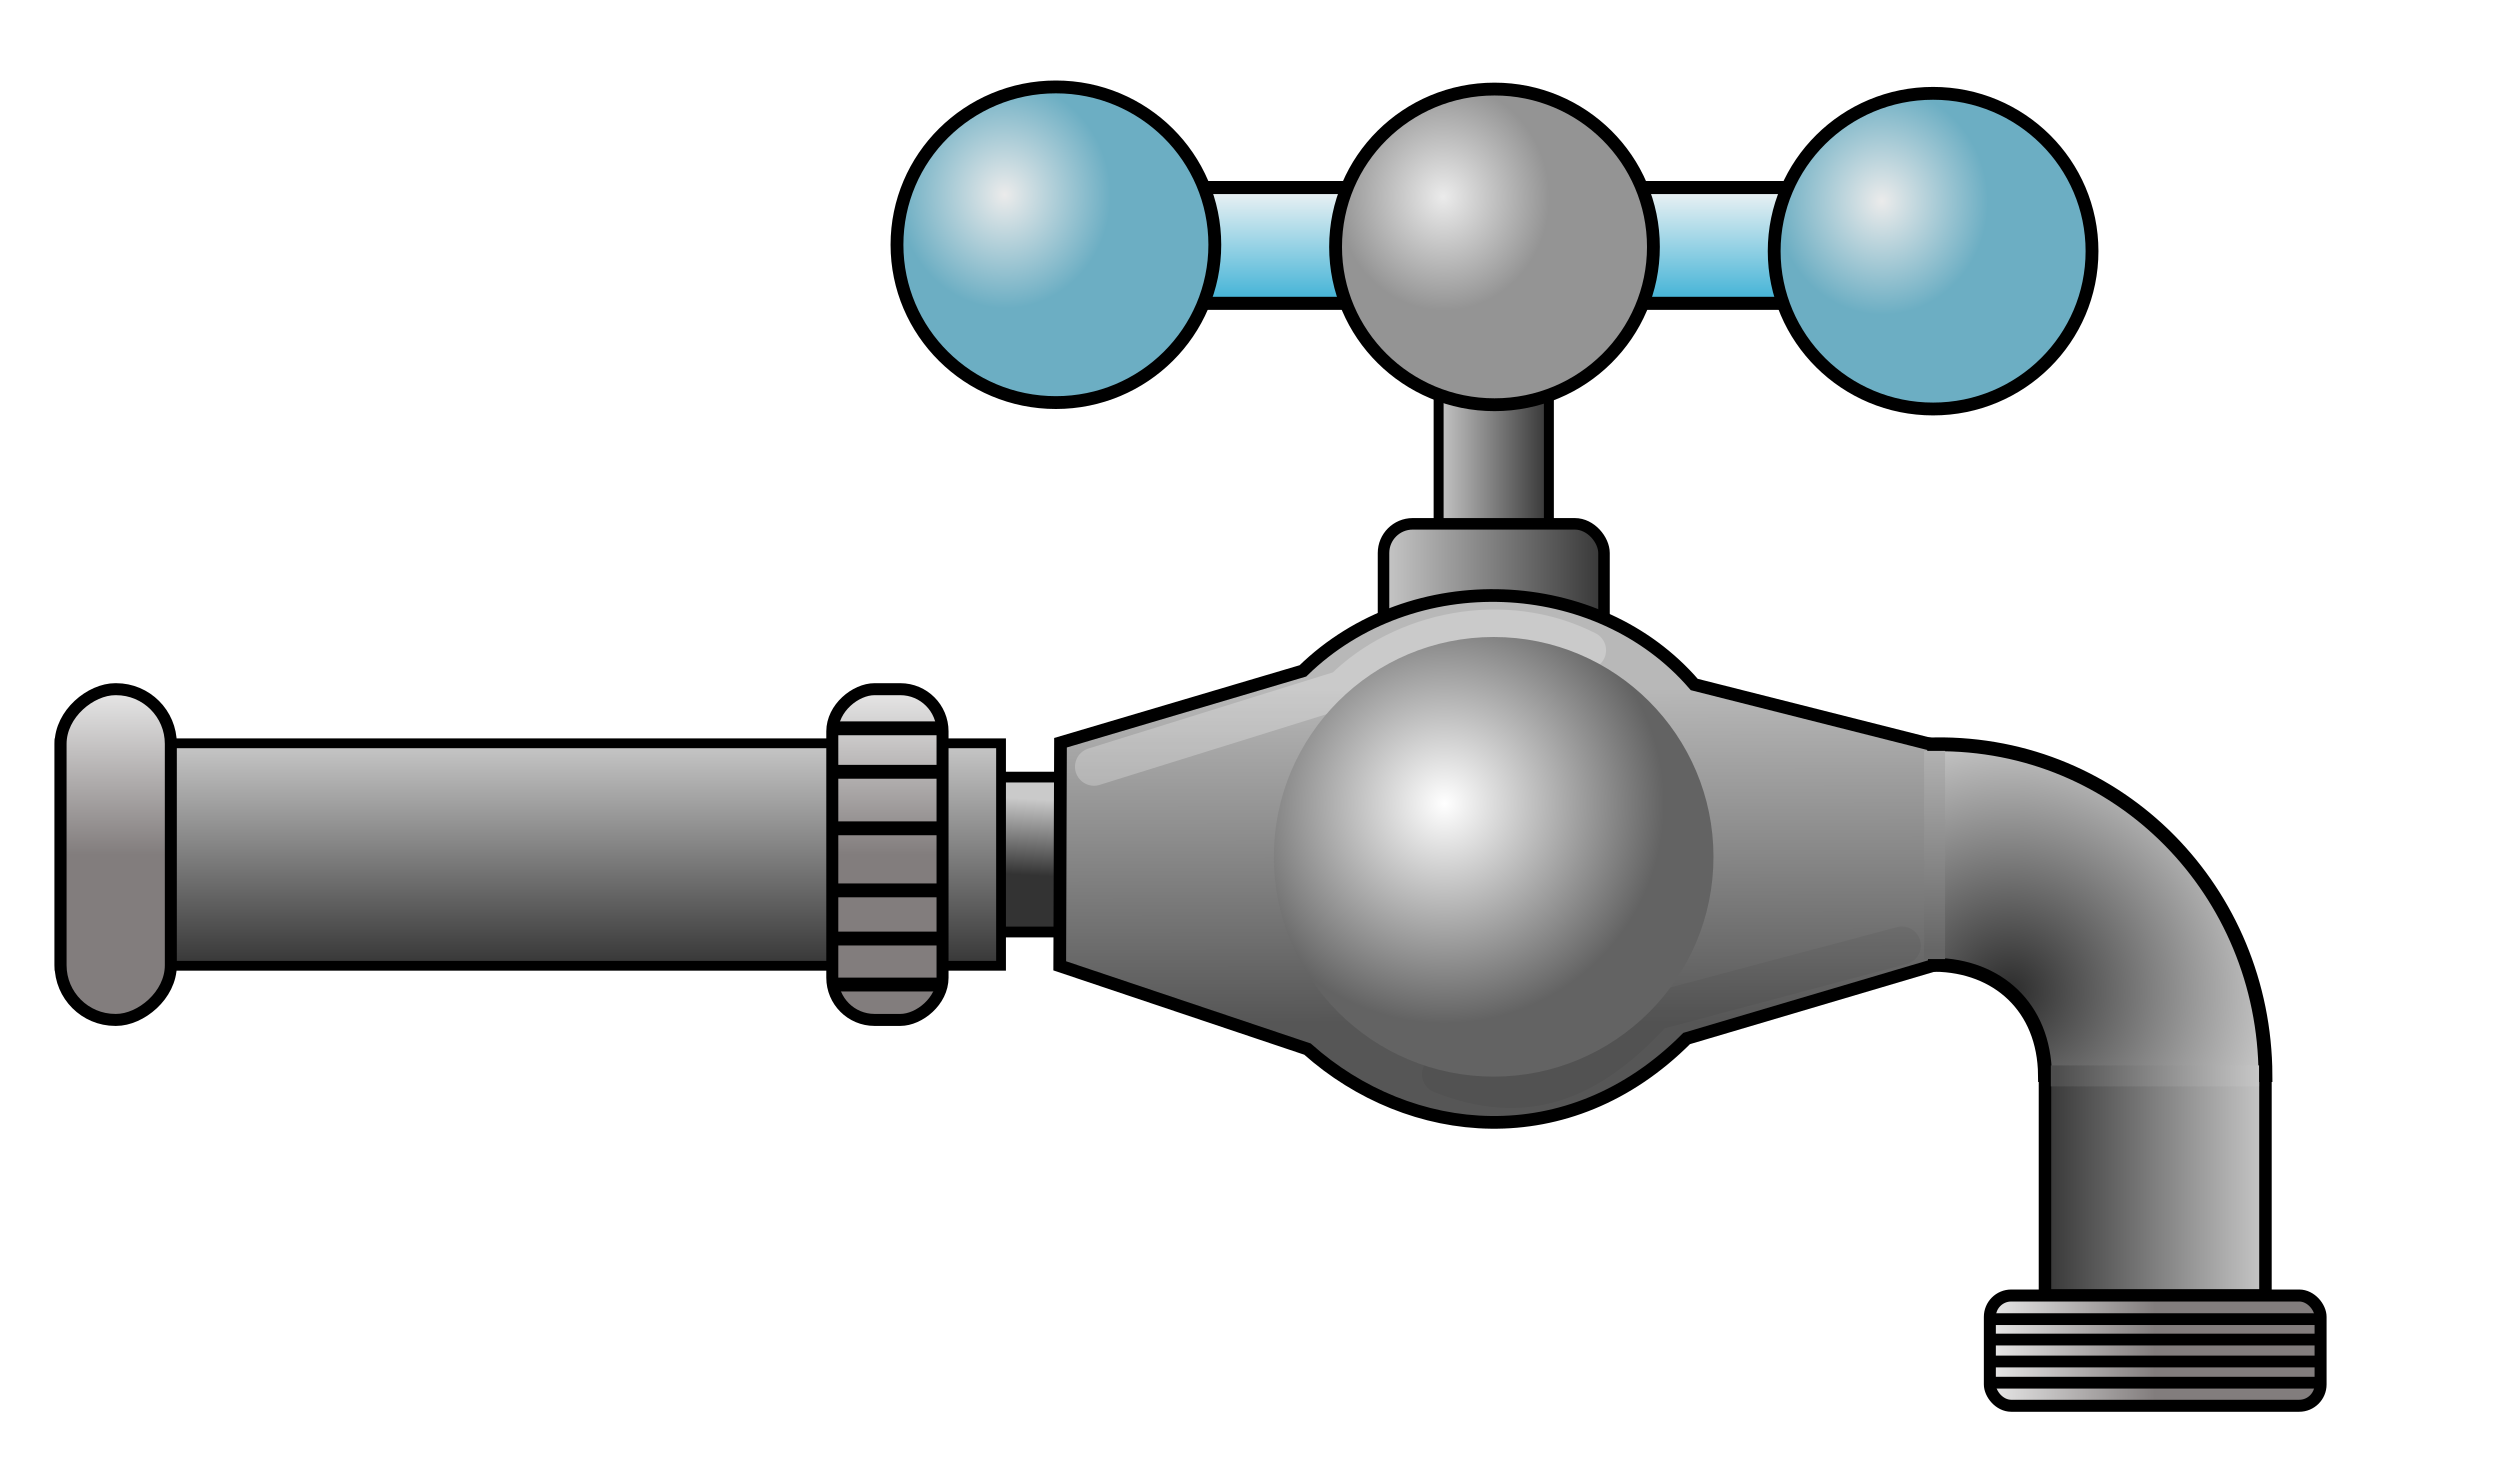 <?xml version="1.0" encoding="UTF-8" standalone="no"?>
<svg
   xmlns:dc="http://purl.org/dc/elements/1.1/"
   xmlns:cc="http://creativecommons.org/ns#"
   xmlns:rdf="http://www.w3.org/1999/02/22-rdf-syntax-ns#"
   xmlns:svg="http://www.w3.org/2000/svg"
   xmlns="http://www.w3.org/2000/svg"
   xmlns:xlink="http://www.w3.org/1999/xlink"
   xmlns:sodipodi="http://sodipodi.sourceforge.net/DTD/sodipodi-0.dtd"
   xmlns:inkscape="http://www.inkscape.org/namespaces/inkscape"
   width="120mm"
   height="71mm"
   viewBox="0 0 120 71"
   version="1.1"
   id="svg4185"
   inkscape:version="1.0 (4035a4fb49, 2020-05-01)"
   sodipodi:docname="gadgets.4.svg">
  <defs
     id="defs4179">
    <linearGradient
       inkscape:collect="always"
       xlink:href="#linearGradient1868"
       id="linearGradient7964"
       gradientUnits="userSpaceOnUse"
       gradientTransform="matrix(0.468,0,0,0.07,16.236,-53.381)"
       x1="47.254"
       y1="55.45"
       x2="55.088"
       y2="55.513" />
    <linearGradient
       inkscape:collect="always"
       id="linearGradient1868">
      <stop
         style="stop-color:#cacaca;stop-opacity:1"
         offset="0"
         id="stop1864" />
      <stop
         style="stop-color:#333333;stop-opacity:1"
         offset="1"
         id="stop1866" />
    </linearGradient>
    <linearGradient
       inkscape:collect="always"
       xlink:href="#linearGradient1129"
       id="linearGradient1980"
       gradientUnits="userSpaceOnUse"
       gradientTransform="matrix(0.35,0,0,0.696,-6.748,-109.432)"
       x1="44.647"
       y1="54.24"
       x2="61.187"
       y2="54.24" />
    <linearGradient
       id="linearGradient1129"
       inkscape:collect="always">
      <stop
         id="stop1125"
         offset="0"
         style="stop-color:#f5f5f5;stop-opacity:1" />
      <stop
         id="stop1127"
         offset="1"
         style="stop-color:#3ab0d5;stop-opacity:1" />
    </linearGradient>
    <linearGradient
       inkscape:collect="always"
       xlink:href="#linearGradient1868"
       id="linearGradient1976"
       gradientUnits="userSpaceOnUse"
       gradientTransform="matrix(0.333,0,0,0.261,54.061,8.348)"
       x1="44.647"
       y1="54.24"
       x2="61.187"
       y2="54.24" />
    <linearGradient
       inkscape:collect="always"
       xlink:href="#linearGradient1868"
       id="linearGradient1942"
       gradientUnits="userSpaceOnUse"
       gradientTransform="matrix(0.673,0,0,0.743,5.421,-65.732)"
       x1="44.647"
       y1="54.24"
       x2="61.187"
       y2="54.24" />
    <linearGradient
       inkscape:collect="always"
       xlink:href="#linearGradient1878"
       id="linearGradient1950"
       gradientUnits="userSpaceOnUse"
       gradientTransform="matrix(0.75,0,0,1,1.331,-63.763)"
       x1="42.001"
       y1="21.167"
       x2="52.917"
       y2="21.167" />
    <linearGradient
       inkscape:collect="always"
       id="linearGradient1878">
      <stop
         style="stop-color:#ebebeb;stop-opacity:1"
         offset="0"
         id="stop1874" />
      <stop
         style="stop-color:#827d7d;stop-opacity:1"
         offset="1"
         id="stop1876" />
    </linearGradient>
    <radialGradient
       inkscape:collect="always"
       xlink:href="#linearGradient1964"
       id="radialGradient1958"
       gradientUnits="userSpaceOnUse"
       gradientTransform="matrix(0.905,-0.033,0.036,0.969,23.207,-4.276)"
       cx="50.271"
       cy="15.875"
       fx="50.271"
       fy="15.875"
       r="5.624" />
    <linearGradient
       inkscape:collect="always"
       id="linearGradient1964">
      <stop
         style="stop-color:#ebebeb;stop-opacity:1;"
         offset="0"
         id="stop1960" />
      <stop
         style="stop-color:#949494;stop-opacity:1"
         offset="1"
         id="stop1962" />
    </linearGradient>
    <radialGradient
       inkscape:collect="always"
       xlink:href="#linearGradient1986"
       id="radialGradient1968"
       gradientUnits="userSpaceOnUse"
       gradientTransform="matrix(0.905,-0.033,0.036,0.969,2.154,-4.378)"
       cx="50.271"
       cy="15.875"
       fx="50.271"
       fy="15.875"
       r="5.624" />
    <linearGradient
       id="linearGradient1986"
       inkscape:collect="always">
      <stop
         id="stop1982"
         offset="0"
         style="stop-color:#ebebeb;stop-opacity:1;" />
      <stop
         id="stop1984"
         offset="1"
         style="stop-color:#6caec3;stop-opacity:1" />
    </linearGradient>
    <radialGradient
       inkscape:collect="always"
       xlink:href="#linearGradient1986"
       id="radialGradient1990"
       gradientUnits="userSpaceOnUse"
       gradientTransform="matrix(0.905,-0.033,0.036,0.969,44.26,-4.07)"
       cx="50.271"
       cy="15.875"
       fx="50.271"
       fy="15.875"
       r="5.624" />
    <linearGradient
       inkscape:collect="always"
       xlink:href="#linearGradient1868"
       id="linearGradient1998"
       gradientUnits="userSpaceOnUse"
       gradientTransform="matrix(0.667,0,0,0.174,-138.728,-66.327)"
       x1="44.647"
       y1="54.24"
       x2="61.187"
       y2="54.24" />
    <linearGradient
       inkscape:collect="always"
       xlink:href="#linearGradient1878"
       id="linearGradient2022"
       gradientUnits="userSpaceOnUse"
       gradientTransform="matrix(0.75,0,0,1,63.763,43.665)"
       x1="42.001"
       y1="21.167"
       x2="52.917"
       y2="21.167" />
    <radialGradient
       inkscape:collect="always"
       xlink:href="#linearGradient2014"
       id="radialGradient2036"
       cx="155.281"
       cy="175.266"
       fx="155.281"
       fy="175.266"
       r="8.07"
       gradientTransform="matrix(1.621,-0.01,0.01,1.585,-157.002,-228.647)"
       gradientUnits="userSpaceOnUse" />
    <linearGradient
       inkscape:collect="always"
       id="linearGradient2014">
      <stop
         style="stop-color:#2c2c2c;stop-opacity:1"
         offset="0"
         id="stop2010" />
      <stop
         style="stop-color:#cccccc;stop-opacity:1"
         offset="1"
         id="stop2012" />
    </linearGradient>
    <linearGradient
       inkscape:collect="always"
       xlink:href="#linearGradient1878"
       id="linearGradient2052"
       gradientUnits="userSpaceOnUse"
       gradientTransform="matrix(0.75,0,0,1,1.331,-26.721)"
       x1="42.001"
       y1="21.167"
       x2="52.917"
       y2="21.167" />
    <linearGradient
       inkscape:collect="always"
       xlink:href="#linearGradient1868"
       id="linearGradient2056"
       gradientUnits="userSpaceOnUse"
       gradientTransform="matrix(0.667,0,0,0.174,36.422,21.002)"
       x1="44.647"
       y1="54.24"
       x2="61.187"
       y2="54.24" />
    <linearGradient
       gradientTransform="translate(-60.591,-125.669)"
       inkscape:collect="always"
       xlink:href="#linearGradient7958"
       id="linearGradient7960"
       x1="132.269"
       y1="158.728"
       x2="132.283"
       y2="174.748"
       gradientUnits="userSpaceOnUse" />
    <linearGradient
       inkscape:collect="always"
       id="linearGradient7958">
      <stop
         style="stop-color:#b8b8b8;stop-opacity:1"
         offset="0"
         id="stop7954" />
      <stop
         style="stop-color:#565656;stop-opacity:1"
         offset="1"
         id="stop7956" />
    </linearGradient>
    <filter
       inkscape:collect="always"
       style="color-interpolation-filters:sRGB"
       id="filter7922"
       x="-0.046"
       width="1.092"
       y="-0.284"
       height="1.569">
      <feGaussianBlur
         inkscape:collect="always"
         stdDeviation="0.649"
         id="feGaussianBlur7924" />
    </filter>
    <radialGradient
       gradientTransform="matrix(0.884,0,0,0.884,-45.229,-106.38)"
       inkscape:collect="always"
       xlink:href="#linearGradient7950"
       id="radialGradient7952"
       cx="129.596"
       cy="163.971"
       fx="129.596"
       fy="163.971"
       r="11.931"
       gradientUnits="userSpaceOnUse" />
    <linearGradient
       inkscape:collect="always"
       id="linearGradient7950">
      <stop
         style="stop-color:#ffffff;stop-opacity:1"
         offset="0"
         id="stop7946" />
      <stop
         style="stop-color:#636363;stop-opacity:1"
         offset="1"
         id="stop7948" />
    </linearGradient>
    <filter
       height="1.158"
       y="-0.079"
       width="1.158"
       x="-0.079"
       id="filter4447"
       style="color-interpolation-filters:sRGB"
       inkscape:collect="always">
      <feGaussianBlur
         id="feGaussianBlur4449"
         stdDeviation="0.694"
         inkscape:collect="always" />
    </filter>
    <linearGradient
       inkscape:collect="always"
       xlink:href="#linearGradient7318"
       id="linearGradient7302"
       gradientUnits="userSpaceOnUse"
       gradientTransform="matrix(0.629,0,0,0.017,-136.747,-52.541)"
       x1="44.647"
       y1="54.24"
       x2="60.494"
       y2="54.24" />
    <linearGradient
       id="linearGradient7318"
       inkscape:collect="always">
      <stop
         id="stop7314"
         offset="0"
         style="stop-color:#cacaca;stop-opacity:1" />
      <stop
         id="stop7316"
         offset="1"
         style="stop-color:#4d4d4d;stop-opacity:1" />
    </linearGradient>
    <linearGradient
       inkscape:collect="always"
       xlink:href="#linearGradient7312"
       id="linearGradient7306"
       gradientUnits="userSpaceOnUse"
       gradientTransform="matrix(0.629,0,0,0.017,7.73,-93.757)"
       x1="44.647"
       y1="54.24"
       x2="60.198"
       y2="54.24" />
    <linearGradient
       id="linearGradient7312"
       inkscape:collect="always">
      <stop
         id="stop7308"
         offset="0"
         style="stop-color:#b3b3b3;stop-opacity:1" />
      <stop
         id="stop7310"
         offset="1"
         style="stop-color:#666666;stop-opacity:1" />
    </linearGradient>
  </defs>
  <sodipodi:namedview
     id="base"
     pagecolor="#ffffff"
     bordercolor="#666666"
     borderopacity="1.0"
     inkscape:pageopacity="0.0"
     inkscape:pageshadow="2"
     inkscape:zoom="2.3935972"
     inkscape:cx="283.46457"
     inkscape:cy="151.1811"
     inkscape:document-units="mm"
     inkscape:current-layer="layer1"
     inkscape:document-rotation="0"
     showgrid="false"
     inkscape:window-width="1977"
     inkscape:window-height="1249"
     inkscape:window-x="679"
     inkscape:window-y="613"
     inkscape:window-maximized="0" />
  <g
     inkscape:label="Calque 1"
     inkscape:groupmode="layer"
     id="layer1">
    <rect
       transform="rotate(90)"
       y="-51.716"
       x="37.301"
       height="4.254"
       width="7.435"
       id="rect7962"
       style="opacity:1;fill:url(#linearGradient7964);fill-opacity:1;stroke:#000000;stroke-width:0.517;stroke-linecap:round;stroke-miterlimit:4;stroke-dasharray:none;stroke-opacity:1" />
    <rect
       y="-92.867"
       x="9.002"
       height="42.333"
       width="5.559"
       id="rect1978"
       style="opacity:1;fill:url(#linearGradient1980);fill-opacity:1;stroke:#000000;stroke-width:0.628;stroke-linecap:round;stroke-miterlimit:4;stroke-dasharray:none;stroke-opacity:1"
       transform="rotate(90)" />
    <rect
       style="opacity:1;fill:url(#linearGradient1976);fill-opacity:1;stroke:#000000;stroke-width:0.479;stroke-linecap:round;stroke-miterlimit:4;stroke-dasharray:none;stroke-opacity:1"
       id="rect1974"
       width="5.292"
       height="15.875"
       x="69.054"
       y="14.56" />
    <rect
       style="opacity:1;fill:url(#linearGradient1942);fill-opacity:1;stroke:#000000;stroke-width:0.47;stroke-linecap:round;stroke-miterlimit:4;stroke-dasharray:none;stroke-opacity:1"
       id="rect1940"
       width="10.679"
       height="45.189"
       x="35.679"
       y="-48.05"
       transform="rotate(90)" />
    <rect
       style="opacity:1;fill:url(#linearGradient1950);fill-opacity:1;stroke:#000000;stroke-width:0.576;stroke-linecap:round;stroke-miterlimit:4;stroke-dasharray:none;stroke-opacity:1"
       id="rect1948"
       width="15.875"
       height="5.292"
       x="33.081"
       y="-45.242"
       rx="2.025"
       transform="rotate(90)" />
    <ellipse
       cx="71.736"
       cy="11.851"
       rx="7.628"
       ry="7.576"
       style="opacity:1;fill:url(#radialGradient1958);fill-opacity:1;stroke:#000000;stroke-width:0.616;stroke-linecap:round;stroke-miterlimit:4;stroke-dasharray:none;stroke-opacity:1"
       id="ellipse1956" />
    <ellipse
       id="ellipse1966"
       style="opacity:1;fill:url(#radialGradient1968);fill-opacity:1;stroke:#000000;stroke-width:0.616;stroke-linecap:round;stroke-miterlimit:4;stroke-dasharray:none;stroke-opacity:1"
       ry="7.576"
       rx="7.628"
       cy="11.748"
       cx="50.683" />
    <ellipse
       cx="92.789"
       cy="12.056"
       rx="7.628"
       ry="7.576"
       style="opacity:1;fill:url(#radialGradient1990);fill-opacity:1;stroke:#000000;stroke-width:0.616;stroke-linecap:round;stroke-miterlimit:4;stroke-dasharray:none;stroke-opacity:1"
       id="ellipse1988" />
    <rect
       style="opacity:1;fill:url(#linearGradient1998);fill-opacity:1;stroke:#000000;stroke-width:0.6;stroke-linecap:round;stroke-miterlimit:4;stroke-dasharray:none;stroke-opacity:1"
       id="rect1996"
       width="10.583"
       height="10.583"
       x="-108.742"
       y="-62.185"
       transform="scale(-1)" />
    <rect
       rx="1.025"
       y="62.185"
       x="95.513"
       height="5.292"
       width="15.875"
       id="rect2020"
       style="opacity:1;fill:url(#linearGradient2022);fill-opacity:1;stroke:#000000;stroke-width:0.576;stroke-linecap:round;stroke-miterlimit:4;stroke-dasharray:none;stroke-opacity:1" />
    <path
       style="fill:url(#radialGradient2036);fill-opacity:1;stroke:#000000;stroke-width:0.665;stroke-linecap:butt;stroke-linejoin:miter;stroke-miterlimit:4;stroke-dasharray:none;stroke-opacity:1"
       d="m 92.867,35.727 c 8.918,-0.109 15.839,7.102 15.875,15.875 H 98.159 c -0.036,-3.263 -2.283,-5.255 -5.292,-5.292 z"
       id="path2028"
       sodipodi:nodetypes="ccccc" />
    <rect
       rx="2.625"
       y="-8.2"
       x="33.081"
       height="5.292"
       width="15.875"
       id="rect2050"
       style="opacity:1;fill:url(#linearGradient2052);fill-opacity:1;stroke:#000000;stroke-width:0.576;stroke-linecap:round;stroke-miterlimit:4;stroke-dasharray:none;stroke-opacity:1"
       transform="rotate(90)" />
    <rect
       y="25.144"
       x="66.409"
       height="10.583"
       width="10.583"
       id="rect2054"
       style="opacity:1;fill:url(#linearGradient2056);fill-opacity:1;stroke:#000000;stroke-width:0.553;stroke-linecap:round;stroke-miterlimit:4;stroke-dasharray:none;stroke-opacity:1"
       rx="1.4" />
    <path
       id="path2072"
       d="m 39.967,37.046 h 5.292"
       style="fill:none;stroke:#000000;stroke-width:0.665;stroke-linecap:butt;stroke-linejoin:miter;stroke-miterlimit:4;stroke-dasharray:none;stroke-opacity:1" />
    <path
       style="fill:none;stroke:#000000;stroke-width:0.665;stroke-linecap:butt;stroke-linejoin:miter;stroke-miterlimit:4;stroke-dasharray:none;stroke-opacity:1"
       d="m 39.967,42.738 h 5.292"
       id="path2074" />
    <path
       id="path2076"
       d="m 39.967,45.05 h 5.292"
       style="fill:none;stroke:#000000;stroke-width:0.665;stroke-linecap:butt;stroke-linejoin:miter;stroke-miterlimit:4;stroke-dasharray:none;stroke-opacity:1" />
    <path
       id="path2078"
       d="m 39.967,39.759 h 5.292"
       style="fill:none;stroke:#000000;stroke-width:0.665;stroke-linecap:butt;stroke-linejoin:miter;stroke-miterlimit:4;stroke-dasharray:none;stroke-opacity:1" />
    <path
       style="fill:none;stroke:#000000;stroke-width:0.665;stroke-linecap:butt;stroke-linejoin:miter;stroke-miterlimit:4;stroke-dasharray:none;stroke-opacity:1"
       d="m 39.967,47.258 h 5.292"
       id="path2080" />
    <path
       style="fill:none;stroke:#000000;stroke-width:0.665;stroke-linecap:butt;stroke-linejoin:miter;stroke-miterlimit:4;stroke-dasharray:none;stroke-opacity:1"
       d="m 39.967,34.959 h 5.292"
       id="path2082" />
    <path
       style="fill:none;stroke:#000000;stroke-width:0.565;stroke-linecap:butt;stroke-linejoin:miter;stroke-miterlimit:4;stroke-dasharray:none;stroke-opacity:1"
       d="M 95.537,63.319 H 111.295"
       id="path2084" />
    <path
       id="path2086"
       d="M 95.537,64.299 H 111.295"
       style="fill:none;stroke:#000000;stroke-width:0.565;stroke-linecap:butt;stroke-linejoin:miter;stroke-miterlimit:4;stroke-dasharray:none;stroke-opacity:1" />
    <path
       style="fill:none;stroke:#000000;stroke-width:0.565;stroke-linecap:butt;stroke-linejoin:miter;stroke-miterlimit:4;stroke-dasharray:none;stroke-opacity:1"
       d="M 95.537,65.352 H 111.295"
       id="path2088" />
    <path
       id="path2090"
       d="M 95.537,66.369 H 111.295"
       style="fill:none;stroke:#000000;stroke-width:0.565;stroke-linecap:butt;stroke-linejoin:miter;stroke-miterlimit:4;stroke-dasharray:none;stroke-opacity:1" />
    <path
       style="fill:url(#linearGradient7960);fill-opacity:1;stroke:#000000;stroke-width:0.61;stroke-linecap:butt;stroke-linejoin:miter;stroke-miterlimit:4;stroke-dasharray:none;stroke-opacity:1"
       d="m 50.867,46.36 11.892,3.996 c 4.9,4.369 12.535,5.18 18.2,-0.508 l 11.89,-3.522 -0.036,-10.565 -11.489,-2.905 c -4.62,-5.373 -13.544,-5.773 -18.784,-0.654 l -11.636,3.449 z"
       id="path7370"
       sodipodi:nodetypes="ccccccccc" />
    <path
       sodipodi:nodetypes="ccc"
       id="path7926"
       d="m 129.545,157.609 c 4.01,-1.59 7.096,-0.435 10.244,3.022 l 11.873,3.159"
       style="opacity:0.228;fill:none;stroke:#000000;stroke-width:1.826;stroke-linecap:round;stroke-linejoin:miter;stroke-miterlimit:4;stroke-dasharray:none;stroke-opacity:1;filter:url(#filter7922)"
       transform="matrix(1,0,0,-1,-60.374,209.175)" />
    <path
       style="opacity:0.497;fill:none;stroke:#ffffff;stroke-width:1.826;stroke-linecap:round;stroke-linejoin:miter;stroke-miterlimit:4;stroke-dasharray:none;stroke-opacity:1;filter:url(#filter7922)"
       d="m 52.512,36.802 11.945,-3.721 c 2.829,-2.822 7.751,-3.887 11.721,-1.868"
       id="path7372"
       sodipodi:nodetypes="ccc" />
    <ellipse
       ry="10.551"
       rx="10.551"
       style="opacity:1;fill:url(#radialGradient7952);fill-opacity:1;stroke:none;stroke-width:0.882;stroke-linecap:round;stroke-linejoin:round;stroke-miterlimit:4;stroke-dasharray:none;stroke-opacity:1;filter:url(#filter4447)"
       id="path7928"
       cx="71.696"
       cy="41.127" />
    <rect
       style="opacity:1;fill:#808080;fill-opacity:0;stroke:none;stroke-width:0.636;stroke-linecap:butt;stroke-linejoin:round;stroke-miterlimit:4;stroke-dasharray:none;stroke-opacity:0.62"
       id="rect7276"
       width="1.617"
       height="9.037"
       x="92.119"
       y="36.567" />
    <rect
       transform="scale(-1)"
       y="-52.147"
       x="-108.434"
       height="1.007"
       width="9.993"
       id="rect7300"
       style="opacity:1;fill:url(#linearGradient7302);fill-opacity:1;stroke:none;stroke-width:0.18;stroke-linecap:round;stroke-miterlimit:4;stroke-dasharray:none;stroke-opacity:1" />
    <rect
       style="opacity:1;fill:url(#linearGradient7306);fill-opacity:1;stroke:none;stroke-width:0.18;stroke-linecap:round;stroke-miterlimit:4;stroke-dasharray:none;stroke-opacity:1"
       id="rect7304"
       width="9.993"
       height="1.007"
       x="36.043"
       y="-93.363"
       transform="rotate(90)" />
  </g>
</svg>
